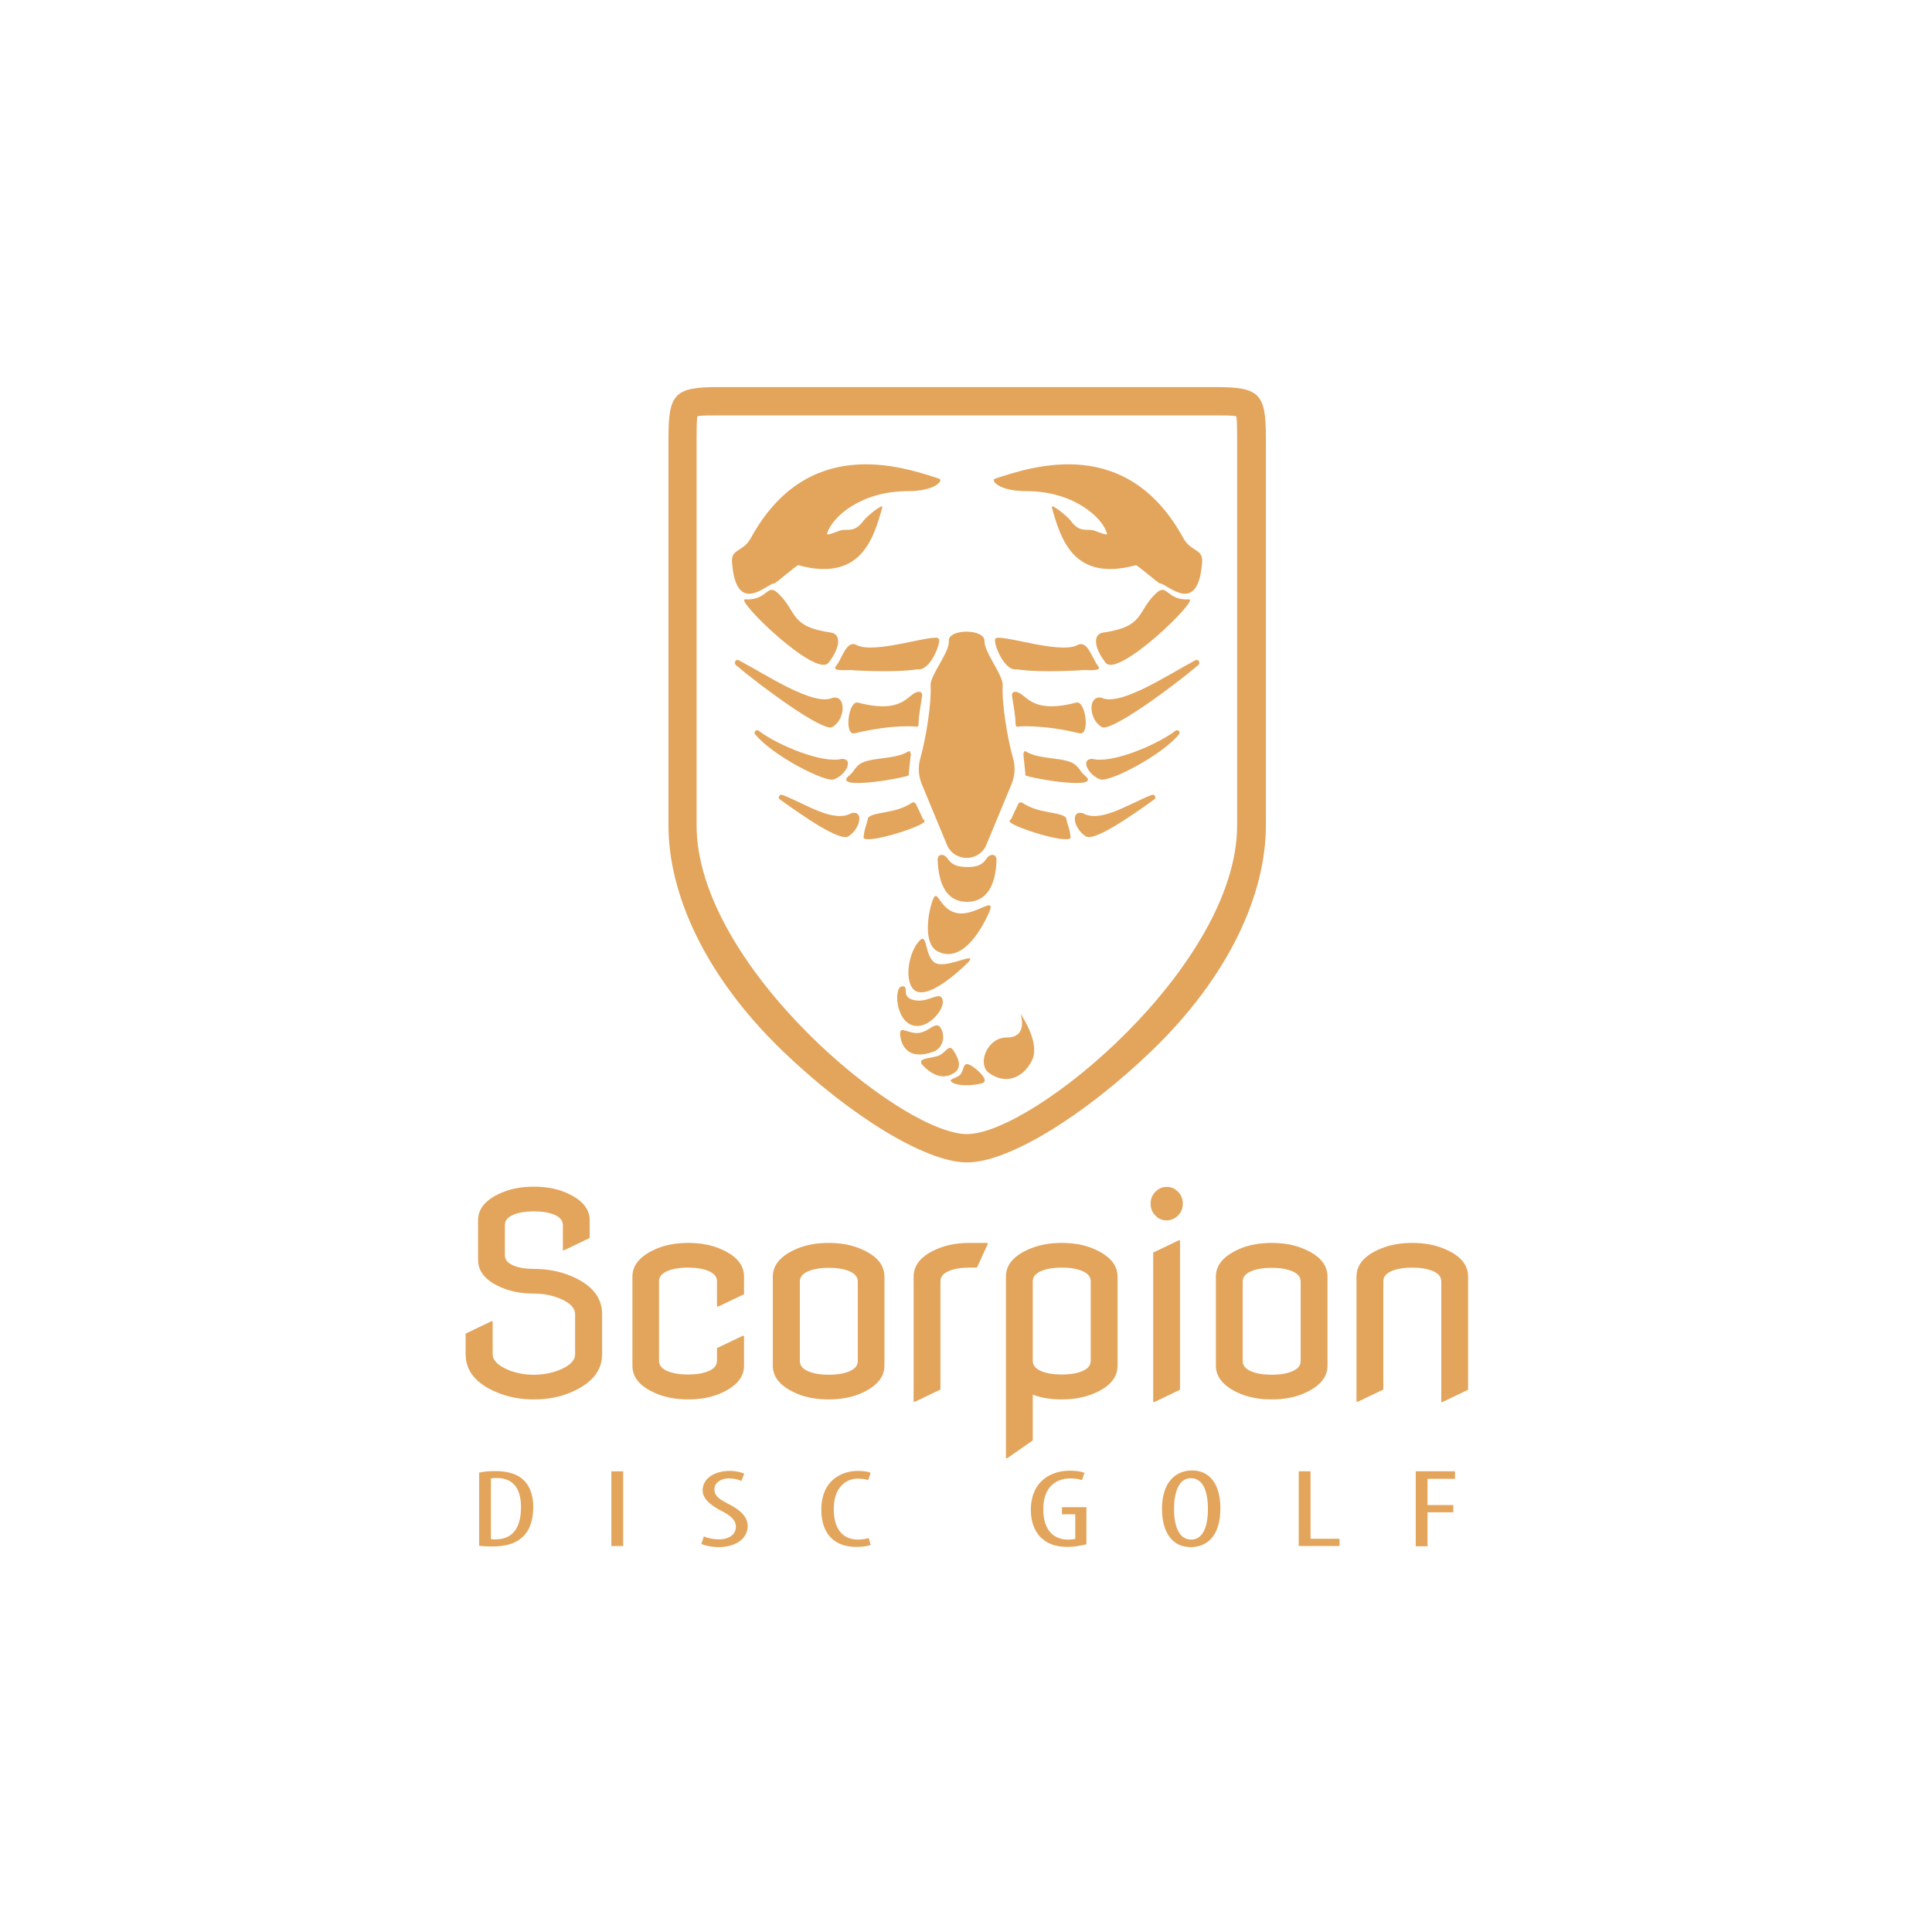 <?xml version="1.0" encoding="utf-8"?>
<!-- Generator: Adobe Illustrator 25.1.0, SVG Export Plug-In . SVG Version: 6.00 Build 0)  -->
<svg version="1.1" id="Layer_1" xmlns="http://www.w3.org/2000/svg" xmlns:xlink="http://www.w3.org/1999/xlink" x="0px" y="0px"
	 viewBox="0 0 900 900" style="enable-background:new 0 0 900 900;" xml:space="preserve">
<style type="text/css">
	.st0{fill:#E3A55C;}
</style>
<g>
	<path class="st0" d="M217,621.2l11.9-5.7h0.6v15.3c0,2.9,2.5,5.4,7.6,7.5c3.5,1.4,7.4,2.1,11.6,2.1c4.2,0,8-0.7,11.6-2.1
		c5.1-2,7.6-4.5,7.6-7.5v-18.6c0-3-2.5-5.5-7.6-7.5c-3.5-1.4-7.4-2.1-11.6-2.1c-5.3,0-10.1-0.8-14.3-2.5
		c-7.8-3.1-11.7-7.5-11.7-13.2v-18.4c0-5.7,3.9-10.1,11.7-13.2c4.2-1.7,9-2.5,14.3-2.5c5.3,0,10.1,0.8,14.3,2.5
		c7.8,3.2,11.7,7.5,11.7,13.2v8.2l-11.9,5.7h-0.6v-11.7c0-2.1-1.3-3.7-3.9-4.8c-2.6-1.1-5.8-1.6-9.6-1.6s-7,0.5-9.6,1.6
		c-2.6,1.1-3.9,2.7-3.9,4.8v14c0,2.1,1.3,3.7,3.9,4.8c2.6,1.1,5.8,1.6,9.6,1.6c6.3,0,12.1,1.1,17.5,3.4c9.5,4,14.3,9.9,14.3,17.7
		v18.6c0,7.7-4.8,13.6-14.3,17.7c-5.3,2.3-11.1,3.4-17.5,3.4c-6.3,0-12.1-1.1-17.5-3.4c-9.5-4-14.3-9.9-14.3-17.7V621.2z"/>
	<path class="st0" d="M346.6,622.3v13.9c0,5.6-3.9,10-11.7,13.2c-4.2,1.7-9,2.5-14.3,2.5c-5.3,0-10.1-0.8-14.3-2.5
		c-7.8-3.1-11.7-7.5-11.7-13.2v-41.5c0-5.6,3.9-10,11.7-13.2c4.2-1.7,9-2.5,14.3-2.5c5.3,0,10.1,0.8,14.3,2.5
		c7.8,3.1,11.7,7.5,11.7,13.2v8.2l-11.9,5.7H334v-11.7c0-2.1-1.3-3.7-3.9-4.8c-2.6-1.1-5.8-1.6-9.6-1.6c-3.8,0-7,0.5-9.6,1.6
		c-2.6,1.1-3.9,2.7-3.9,4.8v37c0,2.1,1.3,3.7,3.9,4.8c2.6,1.1,5.8,1.6,9.6,1.6c3.8,0,7-0.5,9.6-1.6c2.6-1.1,3.9-2.7,3.9-4.8V628
		l11.9-5.7H346.6z"/>
	<path class="st0" d="M360,636.2v-41.5c0-5.6,3.9-10,11.7-13.2c4.2-1.7,9-2.5,14.3-2.5c5.3,0,10.1,0.8,14.3,2.5
		c7.8,3.1,11.7,7.5,11.7,13.2v41.5c0,5.6-3.9,10-11.7,13.2c-4.2,1.7-9,2.5-14.3,2.5c-5.3,0-10.1-0.8-14.3-2.5
		C363.9,646.2,360,641.8,360,636.2z M372.6,634c0,2.1,1.3,3.7,3.9,4.8c2.6,1.1,5.8,1.6,9.6,1.6c3.8,0,7-0.5,9.6-1.6
		c2.6-1.1,3.9-2.7,3.9-4.8v-37c0-2.1-1.3-3.7-3.9-4.8c-2.6-1.1-5.8-1.6-9.6-1.6c-3.8,0-7,0.5-9.6,1.6c-2.6,1.1-3.9,2.7-3.9,4.8V634z
		"/>
	<path class="st0" d="M425.6,653.1v-58.4c0-5.7,3.9-10.1,11.7-13.2c4.2-1.7,9-2.5,14.3-2.5h8.5v0.6l-5,10.9h-3.5
		c-3.8,0-7,0.5-9.6,1.6c-2.6,1.1-3.9,2.7-3.9,4.8v50.4l-11.9,5.7H425.6z"/>
	<path class="st0" d="M520.6,594.7v41.5c0,5.7-3.9,10.1-11.7,13.2c-4.2,1.7-9,2.5-14.3,2.5c-5,0-9.5-0.7-13.5-2.2V671l-11.9,8.3
		h-0.6v-84.6c0-5.7,3.9-10.1,11.7-13.2c4.2-1.7,9-2.5,14.3-2.5c5.3,0,10.1,0.8,14.3,2.5C516.7,584.7,520.6,589.1,520.6,594.7z
		 M508.1,596.9c0-2.1-1.3-3.7-3.9-4.8c-2.6-1.1-5.8-1.6-9.6-1.6c-3.8,0-7,0.5-9.6,1.6c-2.6,1.1-3.9,2.7-3.9,4.8v37
		c0,2.1,1.3,3.7,3.9,4.8c2.6,1.1,5.8,1.6,9.6,1.6c3.8,0,7-0.5,9.6-1.6c2.6-1.1,3.9-2.7,3.9-4.8V596.9z"/>
	<path class="st0" d="M538.2,566.2c-1.5-1.5-2.2-3.4-2.2-5.5c0-2.1,0.7-4,2.2-5.5c1.5-1.5,3.2-2.3,5.3-2.3c2.1,0,3.9,0.8,5.3,2.3
		c1.5,1.5,2.2,3.4,2.2,5.5c0,2.1-0.7,4-2.2,5.5c-1.5,1.5-3.2,2.3-5.3,2.3C541.4,568.5,539.6,567.8,538.2,566.2z M537.2,653.1v-69.6
		l11.9-5.7h0.6v69.6l-11.9,5.7H537.2z"/>
	<path class="st0" d="M566.4,636.2v-41.5c0-5.6,3.9-10,11.7-13.2c4.2-1.7,9-2.5,14.3-2.5c5.3,0,10.1,0.8,14.3,2.5
		c7.8,3.1,11.7,7.5,11.7,13.2v41.5c0,5.6-3.9,10-11.7,13.2c-4.2,1.7-9,2.5-14.3,2.5c-5.3,0-10.1-0.8-14.3-2.5
		C570.3,646.2,566.4,641.8,566.4,636.2z M578.9,634c0,2.1,1.3,3.7,3.9,4.8c2.6,1.1,5.8,1.6,9.6,1.6c3.8,0,7-0.5,9.6-1.6
		c2.6-1.1,3.9-2.7,3.9-4.8v-37c0-2.1-1.3-3.7-3.9-4.8c-2.6-1.1-5.8-1.6-9.6-1.6c-3.8,0-7,0.5-9.6,1.6c-2.6,1.1-3.9,2.7-3.9,4.8V634z
		"/>
	<path class="st0" d="M631.9,653.1v-58.4c0-5.7,3.9-10.1,11.7-13.2c4.2-1.7,9-2.5,14.3-2.5c5.3,0,10.1,0.8,14.3,2.5
		c7.8,3.1,11.7,7.4,11.7,13.2v52.7l-11.9,5.7h-0.6v-56.2c0-2.1-1.3-3.7-3.9-4.8c-2.6-1.1-5.8-1.6-9.6-1.6c-3.8,0-7,0.5-9.6,1.6
		c-2.6,1.1-3.9,2.7-3.9,4.8v50.4l-11.9,5.7H631.9z"/>
</g>
<g>
	<path class="st0" d="M223.2,686c2.1-0.5,4.6-0.7,7.4-0.7c5,0,8.6,0.9,11.3,2.6c3.7,2.3,6.5,6.8,6.5,14.1c0,8-2.7,12.3-5.8,14.7
		c-3.1,2.6-7.7,3.7-13.3,3.7c-2.2,0-4.5-0.1-6.1-0.3V686z M228.7,717c0.8,0.1,1.6,0.1,2.1,0.1c6.1,0,11.9-3.2,11.9-15
		c0-8.8-3.7-13.6-11.4-13.6c-0.9,0-1.8,0.1-2.6,0.2V717z"/>
	<path class="st0" d="M290.3,685.4v34.8h-5.5v-34.8H290.3z"/>
	<path class="st0" d="M327.9,715.7c1.6,0.8,4.5,1.4,6.9,1.4c5,0,8-2.4,8-5.9c0-3.2-2.6-5.2-6.4-7.2c-3.8-1.9-9.1-5.2-9.1-9.7
		c0-5.3,5.1-9.1,12.7-9.1c3,0,5.6,0.7,6.7,1.3l-1.3,3.4c-1.2-0.6-3.2-1.2-5.7-1.2c-4.7,0-6.9,2.6-6.9,5c0,3.4,2.5,4.8,7.1,7.2
		c5.8,3,8.4,6.2,8.4,10c0,6-5.8,9.8-13.5,9.8c-3.3,0-6.7-0.8-8.1-1.5L327.9,715.7z"/>
	<path class="st0" d="M405.6,719.7c-1.5,0.6-3.9,0.9-6.9,0.9c-9.4,0-16.1-5.5-16.1-17.3c0-13.7,9.4-18.1,17-18.1c2.9,0,5,0.4,6,0.9
		l-1.2,3.4c-1.2-0.4-2.3-0.7-4.8-0.7c-5.1,0-11.2,3.6-11.2,14.2c0,10.7,5.4,14.2,11.3,14.2c2.1,0,3.9-0.4,5-0.7L405.6,719.7z"/>
	<path class="st0" d="M505.9,719.4c-2,0.6-5.5,1.2-8.5,1.2c-4.2,0-8.2-0.8-11.4-3.4c-3.5-2.7-5.8-7.5-5.8-13.9
		c0.1-13.6,9.7-18.2,18.1-18.2c3,0,5.4,0.4,6.9,1l-1.2,3.4c-1.3-0.5-3-0.8-5.5-0.8c-6,0-12.5,3.5-12.5,14.3
		c0,10.7,5.6,14.2,11.5,14.2c1.8,0,2.9-0.2,3.4-0.4v-11.4h-6.2v-3.3h11.4V719.4z"/>
	<path class="st0" d="M568.5,702.6c0,13-6.2,18.1-13.9,18.1c-8,0-13.3-6.2-13.3-17.9c0-11.6,5.7-17.8,14.1-17.8
		C563.6,685,568.5,691.5,568.5,702.6z M546.9,702.9c0,7.2,1.9,14.3,8,14.3c6.2,0,7.8-7.6,7.8-14.4c0-6.5-1.6-14.2-7.9-14.2
		C548.9,688.5,546.9,695.8,546.9,702.9z"/>
	<path class="st0" d="M605,685.4h5.5v31.4H624v3.4h-19V685.4z"/>
	<path class="st0" d="M659.5,685.4h18.3v3.5H665v12.2h12v3.4h-12v15.8h-5.5V685.4z"/>
</g>
<path class="st0" d="M450.5,541.5c-19.4,0-54.7-21.9-85.8-51.8c-36.6-35.2-53.3-73.6-53.3-105.1V204c0-20.8,2.9-23.7,23.7-23.7
	h230.9c20.8,0,23.7,2.9,23.7,23.7v180.5c0,31.6-16.7,69.9-53.3,105.1C505.2,519.6,469.9,541.5,450.5,541.5 M324.9,193.9
	c-0.4,1.8-0.4,6-0.4,10.1v180.5c0,65.3,95.1,143.8,125.9,143.8c30.9,0,125.9-78.5,125.9-143.8V204c0-4.1,0-8.4-0.4-10.1
	c-1.8-0.4-6-0.4-10.1-0.4H335.1C330.9,193.5,326.7,193.5,324.9,193.9"/>
<g>
	<path class="st0" d="M419.3,481.5c-0.1-3.9,4.4,0.5,9.2-0.4c4.9-0.9,7.7-6,9.9-1.9c2.2,4,0.5,9.1-3.3,10.6
		C421.8,494.8,419.4,485.3,419.3,481.5z"/>
	<path class="st0" d="M461.1,424.2c2.4-6.5-6.5,2-14.2,1.3c-9.5-0.9-10-12.7-12.4-6.2c-2.4,6.5-4.4,20.5,2.3,23.9
		C450.8,450.4,461.1,424.2,461.1,424.2z"/>
	<path class="st0" d="M451.2,448.1c4.4-5.3-11.4,4-16.1,0.1c-4.7-3.9-2.9-14.8-7.3-9.4c-4.4,5.3-6.4,16.7-2.7,21.6
		C431.3,468.4,451.2,448.1,451.2,448.1z"/>
	<path class="st0" d="M420.1,459.5c4.2-0.6-1.6,5.8,7.2,6.6c6.1,0.5,11.4-5.1,11.9,0.4c0.3,3.5-4.9,10.6-11,11.4
		C417.4,479,415.9,460,420.1,459.5z"/>
	<path class="st0" d="M429.4,495.7c-2.1-3.3,5.9-2.5,8.8-4.4c3-1.9,4-5,6.1-1.7c2.1,3.3,4.2,7.7,0,10.3
		C436.6,504.9,429.4,495.7,429.4,495.7z"/>
	<path class="st0" d="M443.9,504.4c-3.4-1.9,2.4-1.8,3.9-4.4c1.4-2.6,1-5.6,4.4-3.7c3.4,1.9,8.9,7.3,5.4,8.3
		C454.5,505.5,447.4,506.3,443.9,504.4"/>
	<path class="st0" d="M471.2,365.3c1.6-3.9,1.9-8.1,0.7-12.1c-2.7-9.6-5.3-25.9-4.8-33.9c0.3-4.7-8.7-15.6-8.5-20.7
		c0.2-5.8-17.1-5.8-16.6,0c0.5,5.1-8.8,16-8.5,20.7c0.5,8-2.1,24.5-4.8,34c-1.1,4-0.9,8.1,0.7,12l11.7,28.2c3.4,8.2,15,8.2,18.4,0
		L471.2,365.3z"/>
	<g>
		<path class="st0" d="M473.9,338.5c-1.2,0.2-0.6-2.3-1-3.3c0.6,1.7-1.5-11.3-1.5-11.3c0.1-0.8,0.3-1.6,1.3-1.6
			c5.4-0.3,6.1,10.9,28.6,5c4.5-1.2,6.6,15.5,1.6,14.3C484.5,337.2,473.9,338.5,473.9,338.5z"/>
		<path class="st0" d="M513.3,338.7c-6.1-3.4-6.7-14.8-0.3-13.7c8.8,4.4,31.7-11.1,43.8-17.4c1.5-0.8,2.6,1.2,1.3,2.3
			C546.2,320,517.5,341.1,513.3,338.7"/>
		<path class="st0" d="M477.6,361.1c0.4,1.7-0.9-9.7-0.9-9.8c0.1-0.7,0.5-1.7,1.1-1.3c6.7,4.3,19.3,2.3,23.6,6.7
			c2.9,2.9,0.8,1.8,5,5.5C510.8,368.1,477.9,362.1,477.6,361.1z"/>
		<path class="st0" d="M470.5,383c3,2.8,26,10,28.2,7.4c-0.1-3.7-1.4-6-2.1-9.5c-2.7-2.9-12.6-1.7-20.3-6.9
			c-0.7-0.4-1.2-0.3-1.8,0.2c-0.1,0.1-4.1,8.5-3.1,6.8C470.9,381.9,469.8,382.3,470.5,383"/>
		<path class="st0" d="M512.7,363.1c-5.6-1.8-9.7-9.5-3.9-9.6c8.7,2.4,29.7-6.2,38.8-13.1c1.1-0.8,2.5,0.6,1.6,1.7
			C541,352.1,516.8,364.4,512.7,363.1"/>
		<path class="st0" d="M505.8,389.6c-5.7-3.6-7.3-12.3-1.4-10.8c8.2,4.7,20.9-4.1,32.1-8.5c1.4-0.5,2.4,1.3,1.2,2.1
			C526.6,380.4,509.7,392.1,505.8,389.6"/>
		<path class="st0" d="M515,308.7c-5.8-7.5-5.6-13.3-1.2-14c19.5-2.8,15.6-9.5,24.6-18.2c5.5-5.3,4.7,3.3,15.5,2.7
			C559,278.9,520.8,316.2,515,308.7z"/>
		<path class="st0" d="M473.7,311.8c-6,1-11-12.1-10.1-14.2c1.3-2.9,29.8,7.4,38.3,2.9c4.8-2.6,6.8,6.3,9.6,9.7
			c2.6,3.1-6.5,1.5-8.6,2.1C502.9,312.2,485,313.5,473.7,311.8z"/>
		<path class="st0" d="M478.2,228.8c-13.1,0-16.8-5.1-14.7-5.8c18.1-6,61.5-20.2,87.7,27.6c3.7,6.7,9.3,4.9,8.8,11.3
			c-1.9,25.8-16.6,9.7-19.6,9.9c-0.7,0.1-10.6-8.7-11.3-8.5c-29,7.9-35-12.2-39.1-26.9c-0.6-2.3,7.3,4.2,8.7,6.1
			c4.2,5.7,7.1,3.8,10.4,4.5c1.6,0.3,7.1,3,6.6,1.5C513.5,241,500.1,228.8,478.2,228.8z"/>
	</g>
	<path class="st0" d="M475.4,472.3c0,0,9.5,13.4,5.3,21.8c-4.3,8.4-12.5,11.2-20,5.7c-5.6-4-1-16.6,8.4-16.5
		C479.2,483.3,475.4,472.3,475.4,472.3z"/>
	<g>
		<path class="st0" d="M427.1,338.5c1.2,0.2,0.6-2.3,1-3.3c-0.6,1.7,1.5-11.3,1.5-11.3c-0.1-0.8-0.3-1.6-1.3-1.6
			c-5.4-0.3-6.1,10.9-28.6,5c-4.5-1.2-6.6,15.5-1.6,14.3C416.5,337.2,427.1,338.5,427.1,338.5z"/>
		<path class="st0" d="M387.7,338.7c6.1-3.4,6.7-14.8,0.3-13.7c-8.8,4.4-31.7-11.1-43.8-17.4c-1.5-0.8-2.6,1.2-1.3,2.3
			C354.8,320,383.5,341.1,387.7,338.7"/>
		<path class="st0" d="M423.4,361.1c-0.4,1.7,0.9-9.7,0.9-9.8c-0.1-0.7-0.5-1.7-1.1-1.3c-6.7,4.3-19.3,2.3-23.6,6.7
			c-2.9,2.9-0.8,1.8-5,5.5C390.2,368.1,423.1,362.1,423.4,361.1z"/>
		<path class="st0" d="M430.5,383c-3,2.8-26,10-28.2,7.4c0.1-3.7,1.4-6,2.1-9.5c2.7-2.9,12.6-1.7,20.3-6.9c0.7-0.4,1.2-0.3,1.8,0.2
			c0.1,0.1,4.1,8.5,3.1,6.8C430.1,381.9,431.2,382.3,430.5,383"/>
		<path class="st0" d="M388.3,363.1c5.6-1.8,9.7-9.5,3.9-9.6c-8.7,2.4-29.7-6.2-38.8-13.1c-1.1-0.8-2.5,0.6-1.6,1.7
			C360,352.1,384.2,364.4,388.3,363.1"/>
		<path class="st0" d="M395.2,389.6c5.7-3.6,7.3-12.3,1.4-10.8c-8.2,4.7-20.9-4.1-32.1-8.5c-1.4-0.5-2.4,1.3-1.2,2.1
			C374.4,380.4,391.3,392.1,395.2,389.6"/>
		<path class="st0" d="M386,308.7c5.8-7.5,5.6-13.3,1.2-14c-19.5-2.8-15.6-9.5-24.6-18.2c-5.5-5.3-4.7,3.3-15.5,2.7
			C342,278.9,380.2,316.2,386,308.7z"/>
		<path class="st0" d="M427.3,311.8c6,1,11-12.1,10.1-14.2c-1.3-2.9-29.8,7.4-38.3,2.9c-4.8-2.6-6.8,6.3-9.6,9.7
			c-2.6,3.1,6.5,1.5,8.6,2.1C398.1,312.2,416,313.5,427.3,311.8z"/>
		<path class="st0" d="M422.8,228.8c13.1,0,16.8-5.1,14.7-5.8c-18.1-6-61.5-20.2-87.7,27.6c-3.7,6.7-9.3,4.9-8.8,11.3
			c1.9,25.8,16.6,9.7,19.6,9.9c0.7,0.1,10.6-8.7,11.3-8.5c29,7.9,35-12.2,39.1-26.9c0.6-2.3-7.3,4.2-8.7,6.1
			c-4.2,5.7-7.1,3.8-10.4,4.5c-1.6,0.3-7.1,3-6.6,1.5C387.5,241,400.9,228.8,422.8,228.8z"/>
	</g>
</g>
<path class="st0" d="M459.7,399.8c-1.9,2.8-4,4.1-9.2,4.1c-5.2-0.1-7.3-1.3-9.2-4.1c-1.6-2.3-4.6-2.1-4.5,0.8
	c0.3,8.4,2.6,19.5,13.7,19.5c11.1,0,13.5-11.1,13.7-19.5C464.3,397.7,461.3,397.5,459.7,399.8z"/>
</svg>
